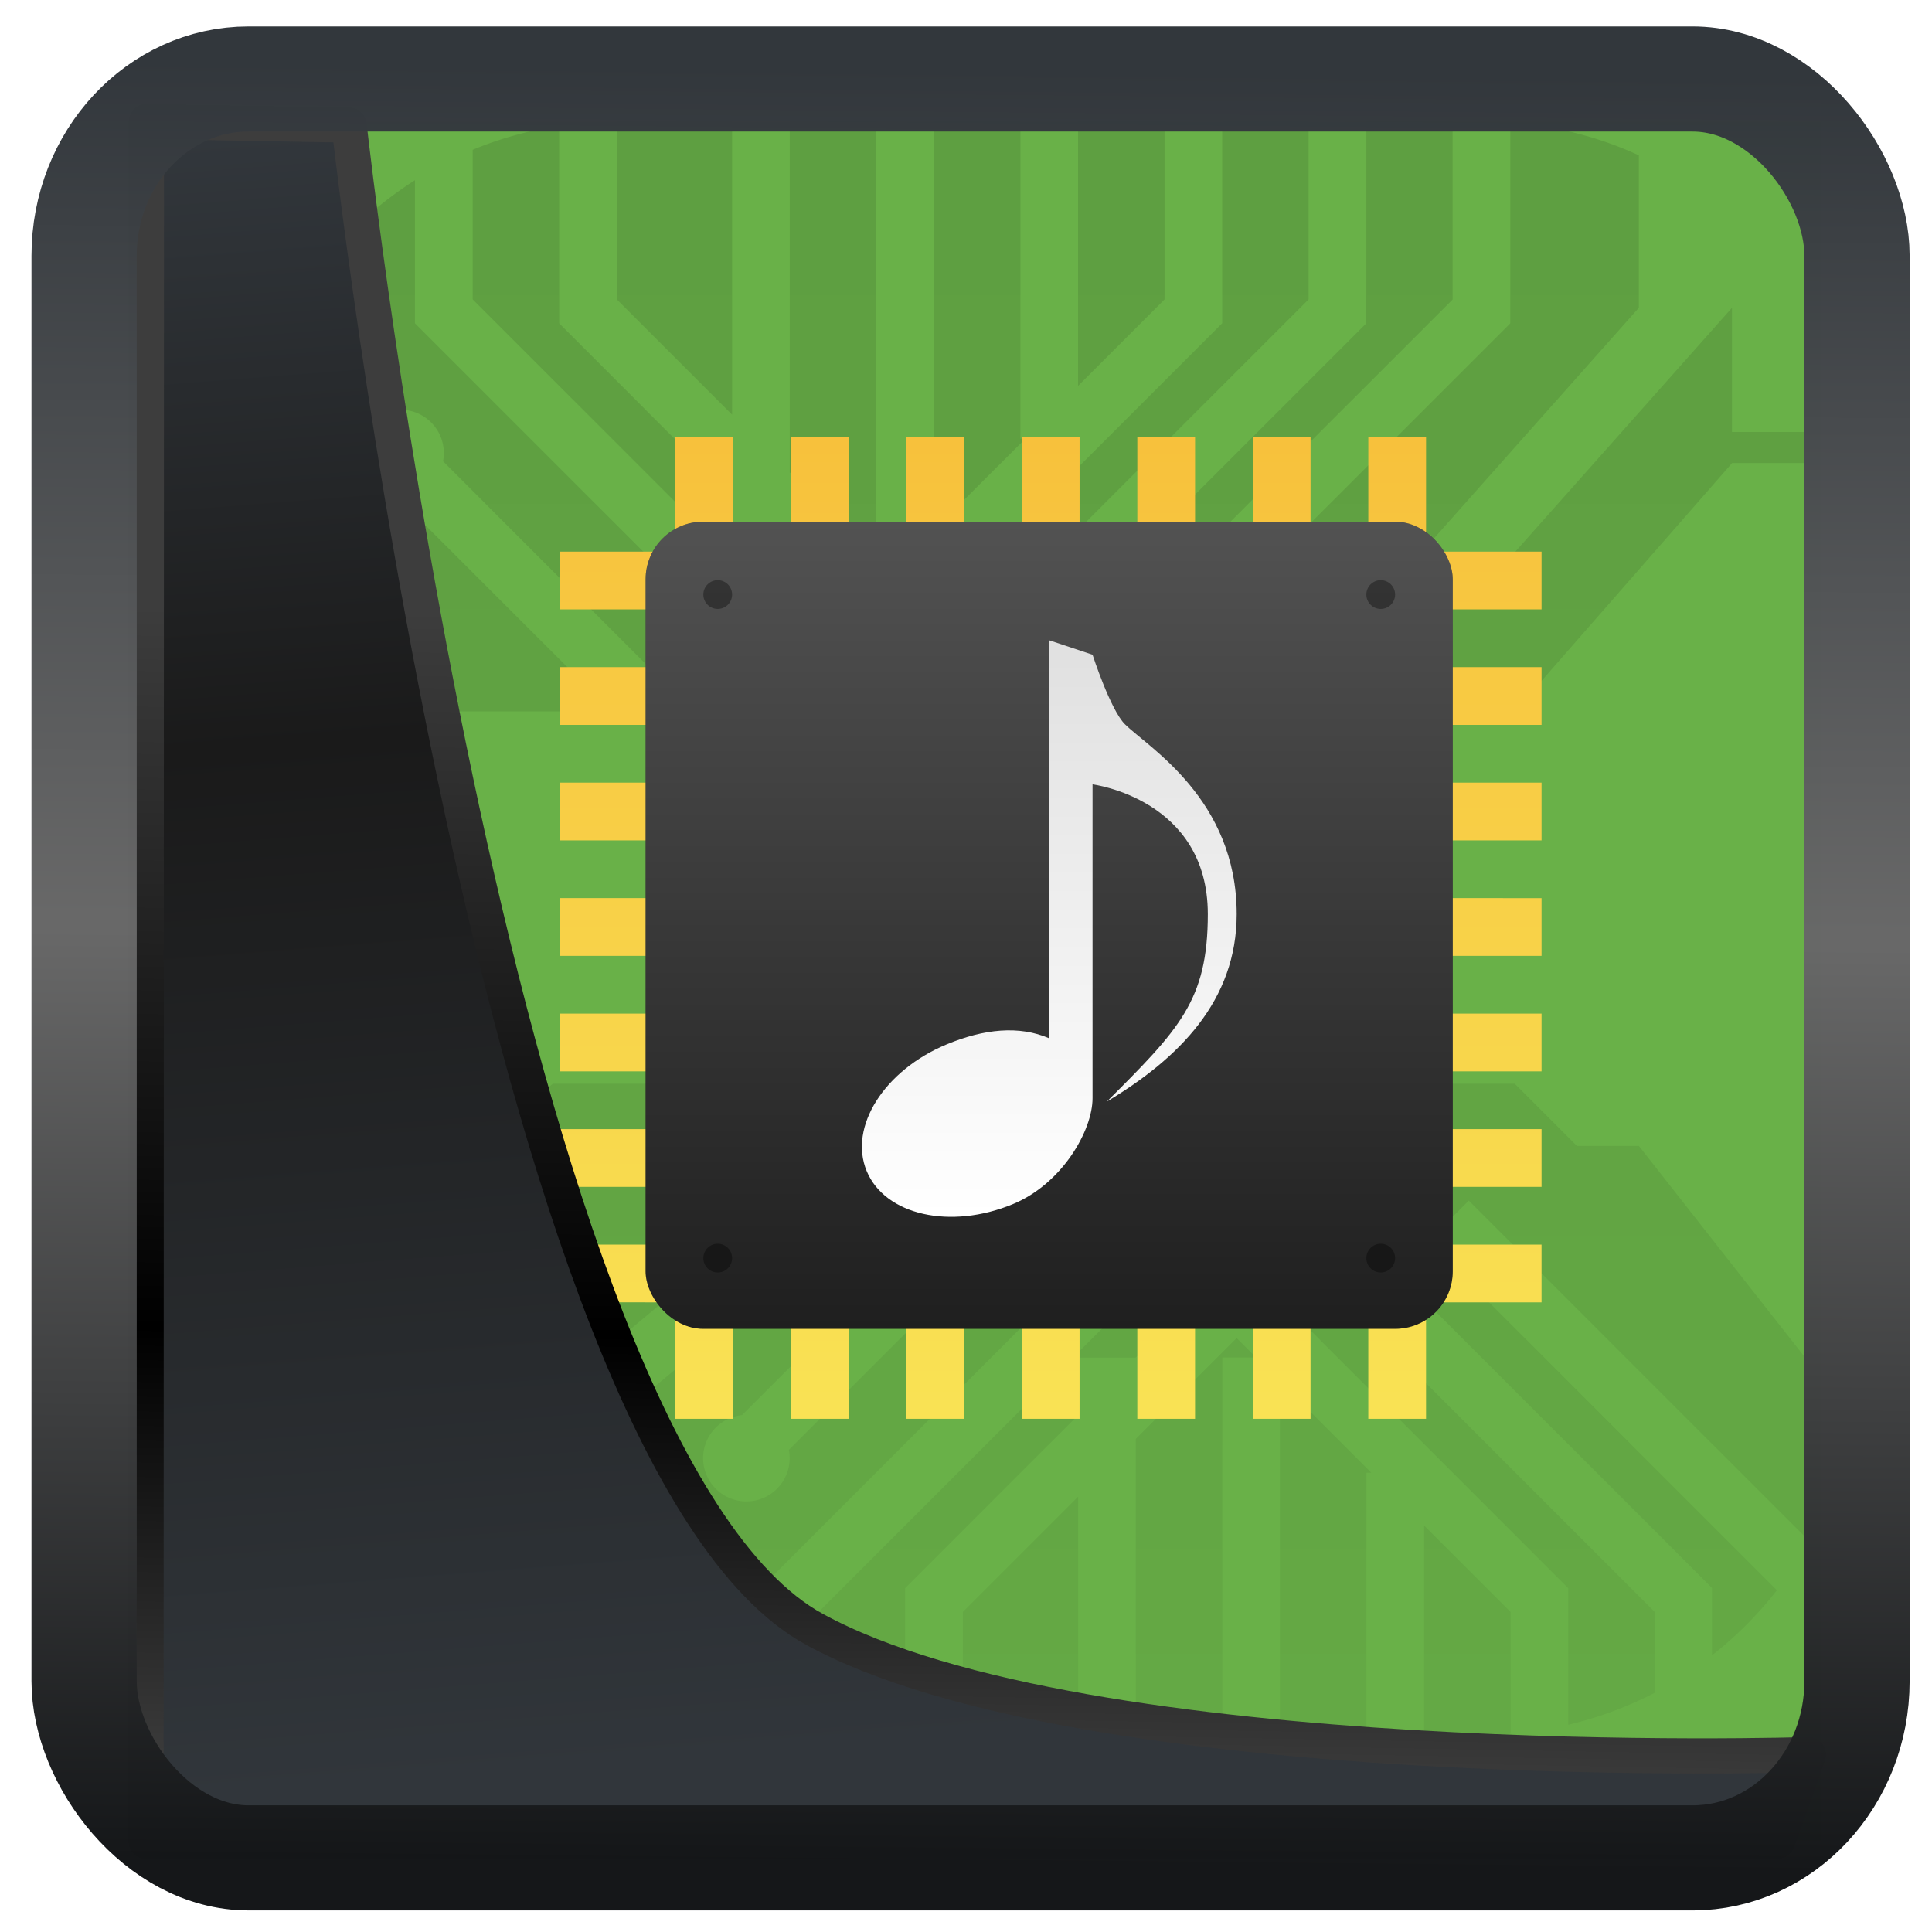 <?xml version="1.0" encoding="UTF-8" standalone="no"?>
<!-- Created with Inkscape (http://www.inkscape.org/) -->

<svg
  width="48"
  height="48"
  version="1.1"
  viewBox="0 0 48 48"
  id="svg22"
  xmlns:xlink="http://www.w3.org/1999/xlink"
  xmlns="http://www.w3.org/2000/svg"
  xmlns:svg="http://www.w3.org/2000/svg">
 <defs
   id="defs12">
  <linearGradient
    xlink:href="#linearGradient3487"
    id="linearGradient3403"
    gradientUnits="userSpaceOnUse"
    x1="6.949"
    y1="4.555"
    x2="11.215"
    y2="59.052" />
  <linearGradient
    id="linearGradient3487">
   <stop
     style="stop-color:#32373c;stop-opacity:1"
     offset="0"
     id="stop3481" />
   <stop
     id="stop3483"
     offset="0.368"
     style="stop-color:#1a1a1a;stop-opacity:1" />
   <stop
     style="stop-color:#31363b;stop-opacity:1"
     offset="1"
     id="stop3485" />
  </linearGradient>
  <linearGradient
    xlink:href="#linearGradient20604"
    id="linearGradient20558"
    gradientUnits="userSpaceOnUse"
    x1="25.802"
    y1="20.374"
    x2="25.111"
    y2="58.913" />
  <linearGradient
    id="linearGradient20604">
   <stop
     id="stop20598"
     offset="0"
     style="stop-color:#3d3d3d;stop-opacity:1" />
   <stop
     style="stop-color:#000000;stop-opacity:1"
     offset="0.618"
     id="stop20600" />
   <stop
     id="stop20602"
     offset="1"
     style="stop-color:#3d3d3d;stop-opacity:1" />
  </linearGradient>
  <filter
    style="color-interpolation-filters:sRGB"
    id="filter20720"
    x="-0.011"
    y="-0.01"
    width="1.021"
    height="1.02">
   <feGaussianBlur
     stdDeviation="2.0265042e-06"
     id="feGaussianBlur20722" />
  </filter>
  <linearGradient
    gradientTransform="translate(0.361,-0.13)"
    xlink:href="#linearGradient4555"
    id="linearGradient4557"
    x1="43.5"
    y1="64.012"
    x2="44.142"
    y2="0.306"
    gradientUnits="userSpaceOnUse" />
  <linearGradient
    id="linearGradient4555">
   <stop
     style="stop-color:#141618;stop-opacity:1"
     offset="0"
     id="stop4551" />
   <stop
     id="stop4559"
     offset="0.518"
     style="stop-color:#686868;stop-opacity:1" />
   <stop
     style="stop-color:#31363b;stop-opacity:1"
     offset="1"
     id="stop4553" />
  </linearGradient>
  <filter
    style="color-interpolation-filters:sRGB"
    id="filter4601"
    x="-0.03"
    width="1.059"
    y="-0.03"
    height="1.059">
   <feGaussianBlur
     stdDeviation="2.1654675e-06"
     id="feGaussianBlur4603" />
  </filter>
  <linearGradient
    id="linearGradient964"
    x1="30"
    x2="30"
    y1="10"
    y2="70"
    gradientTransform="scale(0.265)"
    gradientUnits="userSpaceOnUse">
   <stop
     offset="0"
     id="stop7" />
   <stop
     stop-opacity=".35"
     offset="1"
     id="stop8" />
  </linearGradient>
  <linearGradient
    id="c-3"
    x1="32"
    x2="32"
    y1="11"
    y2="53"
    gradientUnits="userSpaceOnUse">
   <stop
     stop-color="#f7bd39"
     offset="0"
     id="stop3" />
   <stop
     stop-color="#f9e657"
     offset="1"
     id="stop4-0" />
  </linearGradient>
  <filter
    id="f-6"
    x="-0.06"
    y="-0.06"
    width="1.12"
    height="1.12"
    color-interpolation-filters="sRGB">
   <feGaussianBlur
     stdDeviation="0.185"
     id="feGaussianBlur4" />
  </filter>
  <linearGradient
    id="b-7"
    x1="8.467"
    x2="8.467"
    y1="284.83"
    y2="292.24"
    gradientUnits="userSpaceOnUse">
   <stop
     stop-color="#525252"
     offset="0"
     id="stop5" />
   <stop
     stop-color="#1f1f1f"
     offset="1"
     id="stop6-2" />
  </linearGradient>
  <linearGradient
    id="b"
    x1="8.467"
    x2="8.467"
    y1="285.89"
    y2="291.18"
    gradientTransform="translate(0,-280.07)"
    gradientUnits="userSpaceOnUse">
   <stop
     stop-color="#e0e0e0"
     offset="0"
     id="stop1" />
   <stop
     stop-color="#fff"
     offset="1"
     id="stop2-3" />
  </linearGradient>
 </defs>
 <rect
   style="display:inline;fill:#69b148;fill-opacity:1;fill-rule:evenodd;stroke:none;stroke-width:0.928;stroke-linejoin:round;stroke-miterlimit:7.8"
   id="rect1192"
   width="42.085"
   height="42.712"
   x="3.163"
   y="3.018"
   ry="0" />
 <g
   id="g18"
   transform="matrix(2.707,0,0,2.707,3.149,0.154)">
  <path
    d="M 4.498,1.058 V 2.691 L 5.556,3.749 V 1.058 H 4.498 Z m 1.587,0 V 4.279 L 7.011,5.205 7.189,5.027 H 6.879 V 1.058 H 6.085 Z m 1.323,0 V 4.808 L 8.248,3.969 H 8.202 v -2.91 h -0.794 z m 1.323,0 V 3.485 L 9.525,2.691 v -1.633 z m 1.323,0 v 1.852 l -2.669,2.669 0.287,0.287 3.175,-3.175 v -1.633 h -0.794 z m 1.323,0 v 1.852 L 7.822,6.465 7.673,6.316 7.523,6.465 7.011,5.953 6.499,6.465 6.35,6.316 6.2,6.465 2.645,2.91 V 1.597 C 2.241,1.855 1.892,2.191 1.628,2.59 v 1.887 L 1.058,5.047 v 0.57 l 0.855,0.855 h 2.537 L 2.473,4.496 A 0.397,0.397 0 0 1 2.116,4.101 0.397,0.397 0 0 1 2.513,3.704 0.397,0.397 0 0 1 2.91,4.101 0.397,0.397 0 0 1 2.903,4.177 l 2.295,2.295 H 12.74 l 1.994,-2.279 h 1.125 c -0.008,-0.096 -0.022,-0.191 -0.038,-0.285 h -1.088 v -1.14 l -2.279,2.565 h -0.855 l 2.279,-2.565 v -1.399 c -0.363,-0.168 -0.761,-0.27 -1.18,-0.301 v 1.843 l -3.555,3.555 -0.374,-0.374 3.4,-3.4 v -1.633 H 11.377 Z M 3.969,1.098 C 3.692,1.14 3.426,1.214 3.175,1.318 v 1.373 l 3.175,3.175 0.287,-0.287 -0.552,-0.552 H 5.556 v -0.529 l -1.587,-1.587 v -1.813 z m -0.061,8.794 -2.85,2.279 v 0.256 c 0,0.193 0.02,0.381 0.05,0.565 l 1.659,-1.106 v 0.569 l -1.544,1.029 c 0.012,0.038 0.027,0.074 0.04,0.111 h 0.934 v 1.388 c 0.47,0.423 1.057,0.718 1.709,0.83 v -3.073 l 1.709,-1.425 h 0.855 l -1.709,1.425 v 3.126 h 1.058 v -1.349 l 3.555,-3.555 0.149,0.149 0.149,-0.149 0.512,0.512 0.512,-0.512 0.149,0.149 0.149,-0.149 3.555,3.555 v 0.619 c 0.222,-0.174 0.423,-0.375 0.596,-0.598 l -3.202,-3.202 0.374,-0.374 3.126,3.126 c 0.192,-0.348 0.325,-0.734 0.387,-1.143 l -1.952,-2.485 h -0.569 l -0.57,-0.57 h -3.428 l 0.063,0.063 -3.297,3.297 a 0.397,0.397 0 0 1 0.007,0.076 0.397,0.397 0 0 1 -0.397,0.397 0.397,0.397 0 0 1 -0.397,-0.397 0.397,0.397 0 0 1 0.357,-0.395 l 3.041,-3.041 h -4.782 z m 5.617,1.671 -3.175,3.175 v 1.13 h 0.794 v -1.349 l 1.587,-1.587 v -0.529 h 0.529 l 0.552,-0.552 -0.287,-0.287 z m 1.323,0 -0.287,0.287 2.669,2.669 v 1.254 c 0.28,-0.066 0.546,-0.165 0.794,-0.294 v -0.741 l -3.175,-3.175 z m -0.661,0.661 -0.926,0.926 v 2.718 h 0.794 v -3.466 h 0.31 l -0.178,-0.178 z m 0.397,0.397 v 3.247 h 0.794 v -2.408 h 0.045 l -0.839,-0.839 z m -1.852,1.058 -1.058,1.058 v 1.13 h 1.058 z m 3.175,0.265 v 1.924 h 0.529 c 0.089,0 0.177,-0.005 0.265,-0.012 v -1.118 l -0.794,-0.794 z"
    fill="url(#linearGradient964)"
    opacity="0.1"
    stroke-width="0.285"
    id="path11"
    style="fill:url(#linearGradient964)" />
  <g
    transform="translate(-7.495e-8,-280.09)"
    id="g17">
   <g
     transform="translate(0,-0.009)"
     id="g13">
    <path
      transform="matrix(0.265,0,0,0.265,0,280.07)"
      d="m 19,15.033 v 3.967 h -4 v 2 H 19 v 2 h -4 v 2 H 19 v 2 h -4 v 2 H 19 v 2 h -4 v 2 H 19 v 2 h -4 v 2 H 19 v 2 h -4 v 2 H 19 v 2 h -4 v 2 H 19 v 4.033 h 2 v -4.033 h 2 v 4.033 h 2 v -4.033 h 2 v 4.033 h 2 v -4.033 h 2 v 4.033 h 2 v -4.033 h 2 v 4.033 h 2 v -4.033 h 2 v 4.033 h 2 v -4.033 h 2 v 4.033 h 2 v -4.033 h 4 v -2 H 45 v -2 h 4 v -2 H 45 v -2 h 4 v -2 H 45 v -2 h 4 v -2 H 45 v -2 h 4 v -2 H 45 v -2 h 4 v -2 H 45 v -2 h 4 v -2 H 45 V 15.033 h -2 v 3.967 H 41 V 15.033 h -2 v 3.967 H 37 V 15.033 h -2 v 3.967 H 33 V 15.033 h -2 v 3.967 H 29 V 15.033 h -2 v 3.967 H 25 V 15.033 h -2 v 3.967 H 21 V 15.033 Z m 2,5.967 h 2 v 2 h -2 z m 4,0 h 2 v 2 h -2 z m 4,0 h 2 v 2 h -2 z m 4,0 h 2 v 2 h -2 z m 4,0 h 2 v 2 h -2 z m 4,0 h 2 v 2 h -2 z m -20,4 h 2 v 2 h -2 z m 4,0 h 2 v 2 h -2 z m 4,0 h 2 v 2 h -2 z m 4,0 h 2 v 2 h -2 z m 4,0 h 2 v 2 h -2 z m 4,0 h 2 v 2 h -2 z m -20,4 h 2 v 2 h -2 z m 4,0 h 2 v 2 h -2 z m 4,0 h 2 v 2 h -2 z m 4,0 h 2 v 2 h -2 z m 4,0 h 2 v 2 h -2 z m 4,0 h 2 v 2 h -2 z m -20,4 h 2 v 2 h -2 z m 4,0 h 2 v 2 h -2 z m 4,0 h 2 v 2 h -2 z m 4,0 h 2 v 2 h -2 z m 4,0 h 2 v 2 h -2 z m 4,0 h 2 v 2 h -2 z m -20,4 h 2 v 2 h -2 z m 4,0 h 2 v 2 h -2 z m 4,0 h 2 v 2 h -2 z m 4,0 h 2 v 2 h -2 z m 4,0 h 2 v 2 h -2 z m 4,0 h 2 v 2 h -2 z m -20,4 h 2 v 2 h -2 z m 4,0 h 2 v 2 h -2 z m 4,0 h 2 v 2 h -2 z m 4,0 h 2 v 2 h -2 z m 4,0 h 2 v 2 h -2 z m 4,0 h 2 v 2 h -2 z"
      fill="url(#c-3)"
      stroke-width="3.1"
      id="path12"
      style="fill:url(#c-3)" />
    <rect
      x="4.762"
      y="284.83"
      width="7.408"
      height="7.408"
      rx="0.529"
      ry="0.529"
      fill-rule="evenodd"
      filter="url(#f-6)"
      opacity="0.5"
      id="rect12" />
    <rect
      x="4.762"
      y="284.83"
      width="7.408"
      height="7.408"
      rx="0.529"
      ry="0.529"
      fill="url(#b-7)"
      fill-rule="evenodd"
      id="rect13"
      style="fill:url(#b-7)" />
   </g>
   <g
     fill-rule="evenodd"
     id="g16">
    <circle
      cx="5.424"
      cy="285.49"
      r="0.132"
      opacity="0.35"
      style="paint-order:stroke fill markers"
      id="circle13" />
    <circle
      cx="11.509"
      cy="285.49"
      r="0.132"
      opacity="0.35"
      style="paint-order:stroke fill markers"
      id="circle14" />
    <circle
      cx="5.424"
      cy="291.58"
      r="0.132"
      opacity="0.35"
      style="paint-order:stroke fill markers"
      id="circle15" />
    <circle
      cx="11.509"
      cy="291.58"
      r="0.132"
      opacity="0.35"
      style="paint-order:stroke fill markers"
      id="circle16" />
   </g>
  </g>
  <path
    d="m 8.467,5.82 0.397,0.132 c 0,0 0.164,0.506 0.297,0.638 0.209,0.209 1.026,0.685 1.026,1.743 0,0.794 -0.529,1.323 -1.191,1.72 0.661,-0.661 0.926,-0.926 0.926,-1.72 0,-1.058 -1.058,-1.191 -1.058,-1.191 v 2.881 c 0,0.294 -0.277,0.783 -0.73,0.971 -0.574,0.238 -1.175,0.102 -1.343,-0.303 C 6.623,10.286 6.952,9.766 7.526,9.528 7.868,9.386 8.19,9.353 8.467,9.473 Z"
    fill="url(#b)"
    stroke-width="0.265"
    id="path17"
    style="fill:url(#b)" />
 </g>
 <path
   style="display:inline;mix-blend-mode:normal;fill:url(#linearGradient3403);fill-opacity:1;stroke:url(#linearGradient20558);stroke-width:1.162;stroke-linecap:butt;stroke-linejoin:round;stroke-miterlimit:4;stroke-dasharray:none;stroke-opacity:1"
   d="M 4.704,3.981 4.691,60.802 H 58.595 l 1.022,-2.866 c 0,0 -23.875,0.766 -32.844,-4.14 C 16.258,48.042 11.401,4.098 11.401,4.098 Z"
   id="path1686"
   transform="matrix(0.752,0,0,0.752,0.1,0.025)" />
 <rect
   style="display:inline;fill:none;fill-opacity:1;stroke:url(#linearGradient4557);stroke-width:3.714;stroke-linejoin:round;stroke-miterlimit:7.8;stroke-dasharray:none;stroke-opacity:0.995"
   id="rect4539"
   width="62.567"
   height="62.867"
   x="1.032"
   y="0.596"
   ry="6.245"
   rx="5.803"
   transform="matrix(0.704,0,0,0.703,1.363,1.544)" />
</svg>
